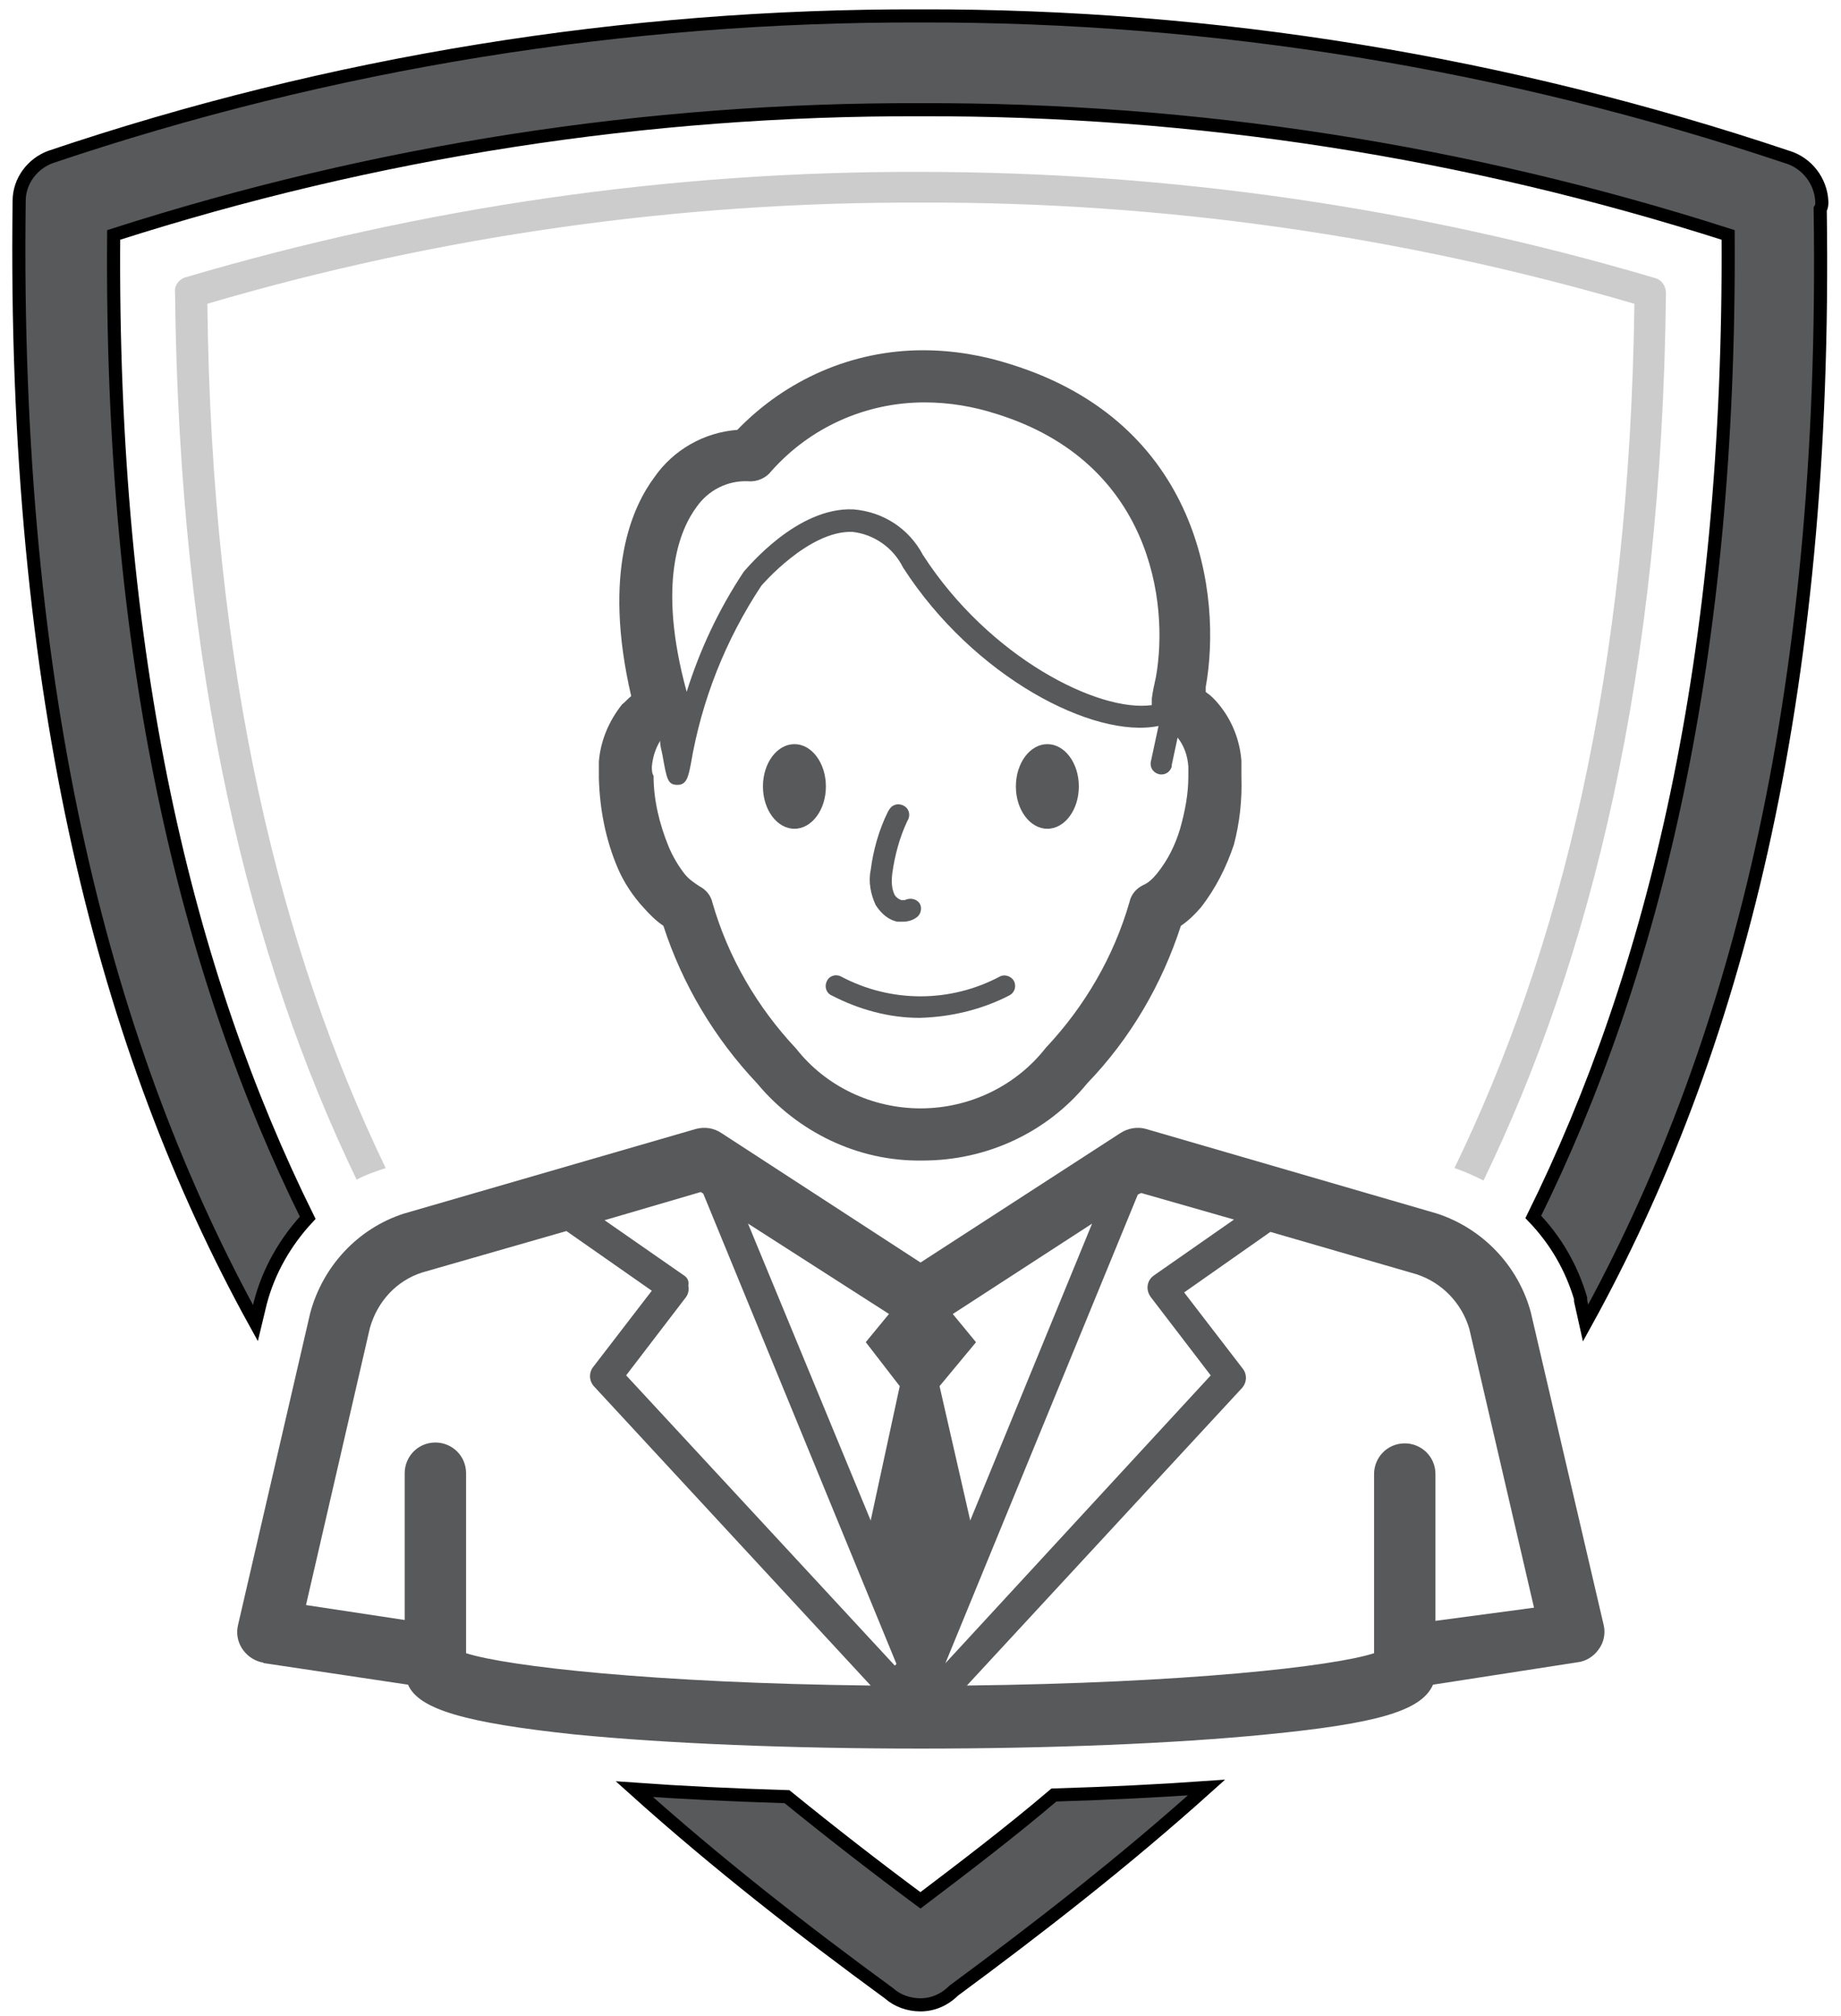 <?xml version="1.0" encoding="utf-8"?>
<!-- Generator: Adobe Illustrator 23.0.3, SVG Export Plug-In . SVG Version: 6.00 Build 0)  -->
<!-- <svg version="1.1" id="Layer_1" xmlns:se="http://svg-edit.googlecode.com" xmlns:svg="http://www.w3.org/2000/svg"
	 xmlns="http://www.w3.org/2000/svg" xmlns:xlink="http://www.w3.org/1999/xlink" x="0px" y="0px" viewBox="0 0 612 792"
	 style="enable-background:new 0 0 612 792;" xml:space="preserve"> -->

<svg width="100%" height="100%" viewBox="0 60 612 670" xmlns="http://www.w3.org/2000/svg" xmlns:svg="http://www.w3.org/2000/svg" xmlns:se="http://svg-edit.googlecode.com" data-name="Layer 1">	 

<style type="text/css">
	.st0{fill:#58595B;}
	.st1{fill:#58595B;stroke:#000000;stroke-width:20;stroke-miterlimit:10;}
	.st2{fill:#CCCCCC;}
</style>
<g id="layer1" transform="translate(747.686,-382.267)">
	<g id="Layer_2-19-2" transform="matrix(0.218,0,0,0.218,-747.683,382.267)">
		<g id="Layer_1-2-47-5">
			<path id="path3025-4" class="st0" d="M2334.3,2275.9c-19-70.8-73.3-127.7-142.9-150.5l-443.8-129c-12.6-3.8-27.8-1.3-39.2,6.3
				l-304.7,197.3l-303.5-197.3c-11.4-7.6-25.3-10.1-39.2-6.3l-445.1,129c-70.8,22.8-123.9,80.9-142.9,151.7l-110,475.4
				c-6.3,25.3,10.1,50.6,35.4,56.9c1.3,0,2.5,0,3.8,1.3l220,32.9c16.4,37.9,88.5,58.2,254.2,75.9c141.6,13.9,328.8,21.5,527.3,21.5
				s386.9-7.6,527.3-21.5c166.9-16.4,236.5-35.4,254.2-75.9l220-34.1c12.6-1.3,25.3-8.9,32.9-20.2c7.6-10.1,10.1-24,7.6-35.4
				L2334.3,2275.9z M1755.2,2253.2l91,118.9l-404.6,438.8l293.4-714.4l5.1-2.5l141.6,40.5l-121.4,84.7
				C1748.8,2226.6,1746.3,2241.8,1755.2,2253.2C1755.2,2251.9,1755.2,2251.9,1755.2,2253.2z M1042,2219l-120.1-83.5l146.7-43
				l3.8,2.5L1367,2812l-2.5,2.5L954.8,2372l91-118.9c3.8-5.1,5.1-11.4,3.8-17.7C1050.9,2227.9,1048.3,2222.8,1042,2219z
				 M1479.5,2593.3l-46.8-204.8l55.6-67l-35.4-43l212.4-137.8L1479.5,2593.3z M1372,2388.5l-44.3,204.8l-187.1-452.7l215,137.8
				l-35.4,43L1372,2388.5z M710.7,2795.6v-274.4c0-26.6-21.5-46.8-46.8-46.8c-26.6,0-46.8,21.5-46.8,46.8l0,0V2745l-150.5-22.8
				l97.4-422.3c11.4-40.5,40.5-72.1,79.7-84.7l220-63.2l130.2,91l-88.5,115.1c-7.6,8.9-7.6,21.5,0,30.3l422.3,456.5
				C997.7,2841.1,773.9,2815.8,710.7,2795.6z M2188.9,2746.3v-223.8c0-26.6-21.5-46.8-46.8-46.8c-26.6,0-46.8,21.5-46.8,46.8l0,0
				v273.1c-62,20.2-287,45.5-620.9,49.3l419.8-453.9c7.6-8.9,7.6-21.5,0-30.3l-88.5-115.1l131.5-92.3l222.5,64.5
				c39.2,12.6,69.5,44.3,80.9,83.5l98.6,424.9L2188.9,2746.3z"/>
			<path id="path3027-4" class="st1" d="M2778.1,582.8c-1.3-31.6-22.8-59.4-53.1-68.3c-426.1-142.9-872.5-216.2-1321.4-215
				c-450.1-1.3-899,70.8-1326.4,215c-27.8,10.1-48,36.7-48,67C19.1,1339,161.9,1880.1,389.5,2292.4l7.6-31.6
				c12.6-48,37.9-92.3,72.1-129c-184.6-373-300.9-851-295.9-1498.4c398.3-127.7,813-192.2,1230.3-190.9
				c418.5-1.3,833.3,63.2,1231.6,190.9c3.8,644.9-112.5,1124.1-297.1,1497.1c34.1,35.4,58.2,77.1,72.1,123.9v3.8l7.6,34.1
				c226.3-409.7,369.2-945.8,357.8-1698.2C2778.1,590.4,2778.1,586.6,2778.1,582.8z"/>
			<path id="path3029-9" class="st1" d="M1403.6,3172.4c-68.3-50.6-136.6-103.7-203.6-158.1c-83.5-2.5-161.9-6.3-232.7-11.4
				c125.2,112.5,256.7,215,388.2,311.1c12.6,11.4,30.3,17.7,48,17.7l0,0c19,0,36.7-7.6,50.6-21.5
				c130.2-96.1,260.5-197.3,385.7-309.8c-72.1,5.1-149.2,8.9-232.7,11.4C1540.2,3068.7,1471.9,3120.6,1403.6,3172.4z"/>
			<path id="path3031-9" class="st2" d="M316.2,738.3C669,634.6,1035.7,582.8,1403.6,584.1c368-1.3,734.7,50.6,1088.7,154.3
				c-7.6,565.2-113.8,986.3-274.4,1317.6c15.2,5.1,29.1,11.4,44.3,19c163.1-337.6,271.9-771.3,278.2-1353c0-10.1-6.3-20.2-16.4-22.8
				C2161,591.7,1783,537.3,1403.6,537.3c-379.3-1.3-756.1,53.1-1120.3,160.6c-10.1,2.5-17.7,12.6-16.4,22.8
				c6.3,581.7,113.8,1014.1,276.9,1353c13.9-7.6,29.1-12.6,44.3-17.7C428.7,1724.6,322.5,1303.5,316.2,738.3z"/>
			<path id="path3033-3" class="st0" d="M981.3,1658.9c8.9,10.1,19,20.2,30.3,27.8c29.1,89.8,78.4,172,142.9,240.2
				c62,74.6,154.3,118.9,250.4,117.6h2.5c97.4,0,189.7-43,250.4-117.6c65.8-68.3,113.8-150.5,142.9-240.2
				c11.4-7.6,21.5-17.7,30.3-27.8c22.8-29.1,39.2-62,50.6-96.1c8.9-34.1,12.6-68.3,11.4-103.7c0-7.6,0-15.2,0-24l0,0l0,0
				c-2.5-32.9-15.2-63.2-35.4-87.2c-5.1-6.3-11.4-12.6-19-17.7c0-2.5,0-5.1,0-7.6c25.3-140.4-8.9-402.1-297.1-491.9
				c-43-13.9-88.5-21.5-134-21.5c-107.5,0-208.6,44.3-283.2,121.4c-50.6,3.8-97.4,30.3-126.4,72.1c-32.9,44.3-79.7,142.9-35.4,333.8
				c-5.1,3.8-8.9,8.9-13.9,12.6c-20.2,25.3-32.9,55.6-35.4,87.2l0,0c0,8.9,0,16.4,0,25.3c1.3,46.8,10.1,93.6,29.1,137.8
				C951,1619.7,964.9,1641.2,981.3,1658.9z M1062.2,1048.1c17.7-25.3,46.8-40.5,78.4-39.2c13.9,1.3,27.8-5.1,35.4-15.2
				c59.4-67,144.1-105,233.9-105c37.9,0,74.6,6.3,110,17.7c235.2,73.3,263,287,242.8,400.8c-2.5,11.4-5.1,22.8-6.3,32.9
				c0,3.8,0,6.3,0,10.1c-80.9,11.4-247.8-72.1-349-228.9c-21.5-40.5-60.7-65.8-106.2-69.5c-86-3.8-161.9,89.8-166.9,94.8
				c-37.9,56.9-67,118.9-87.2,183.3C1001.5,1163.2,1036.9,1082.3,1062.2,1048.1z M994,1443.9L994,1443.9
				c1.3-13.9,5.1-26.6,12.6-39.2c0,8.9,2.5,15.2,3.8,22.8c6.3,35.4,7.6,44.3,22.8,44.3l0,0c13.9,0,16.4-12.6,20.2-31.6
				c16.4-97.4,53.1-189.7,107.5-271.9c0,0,72.1-84.7,139.1-82.2c32.9,3.8,62,24,77.1,54.4c107.5,166.9,290.8,261.7,389.5,241.5
				l-11.4,53.1c-2.5,8.9,2.5,17.7,11.4,20.2c8.9,2.5,17.7-2.5,20.2-11.4c0-1.3,0-1.3,0-2.5l8.9-41.7l0,0
				c10.1,12.6,15.2,27.8,16.4,44.3l0,0l0,0c0,5.1,0,10.1,0,15.2c0,26.6-5.1,53.1-12.6,79.7c-7.6,25.3-19,48-35.4,68.3
				c-6.3,7.6-12.6,13.9-21.5,17.7c-10.1,5.1-17.7,13.9-20.2,25.3c-24,83.5-68.3,159.3-127.7,222.5c-45.5,58.2-116.3,92.3-190.9,92.3
				l0,0c-73.3,0-144.1-32.9-189.7-91c-59.4-63.2-103.7-139.1-127.7-222.5c-2.5-11.4-10.1-20.2-20.2-25.3
				c-7.6-5.1-15.2-10.1-21.5-17.7c-10.1-12.6-19-27.8-25.3-43c-13.9-34.1-22.8-70.8-22.8-107.5C994,1454,994,1449,994,1443.9z"/>
			<path id="path3035-6" class="st0" d="M1268.3,1792.9c41.7,21.5,87.2,34.1,134,34.1c48-1.3,94.8-12.6,136.6-34.1
				c7.6-3.8,11.4-12.6,7.6-21.5l0,0c-3.8-7.6-13.9-11.4-21.5-7.6c-75.9,40.5-166.9,40.5-242.8,0c-7.6-3.8-17.7-1.3-21.5,7.6
				C1257,1779,1259.5,1789.1,1268.3,1792.9z"/>
			<ellipse id="ellipse3037-0" class="st0" cx="1211.4" cy="1474.2" rx="48" ry="64.5"/>
			<ellipse id="ellipse3039-5" class="st0" cx="1597.1" cy="1474.2" rx="48" ry="64.5"/>
			<path id="path3041-0" class="st0" d="M1368.2,1680.4h8.9c7.6,0,15.2-2.5,20.2-6.3c7.6-5.1,8.9-15.2,5.1-21.5l0,0
				c-5.1-7.6-15.2-8.9-22.8-5.1l0,0c0,0-3.8,0-5.1,0c-3.8-1.3-7.6-3.8-10.1-7.6c-5.1-10.1-5.1-21.5-3.8-32.9
				c3.8-27.8,11.4-55.6,22.8-79.7c5.1-7.6,3.8-17.7-3.8-22.8s-17.7-3.8-22.8,3.8c-1.3,1.3-1.3,2.5-2.5,3.8
				c-13.9,27.8-22.8,59.4-26.6,89.8c-3.8,17.7,0,36.7,7.6,53.1C1344.2,1669,1355.6,1677.8,1368.2,1680.4z"/>
		</g>
	</g>
</g>
</svg>
